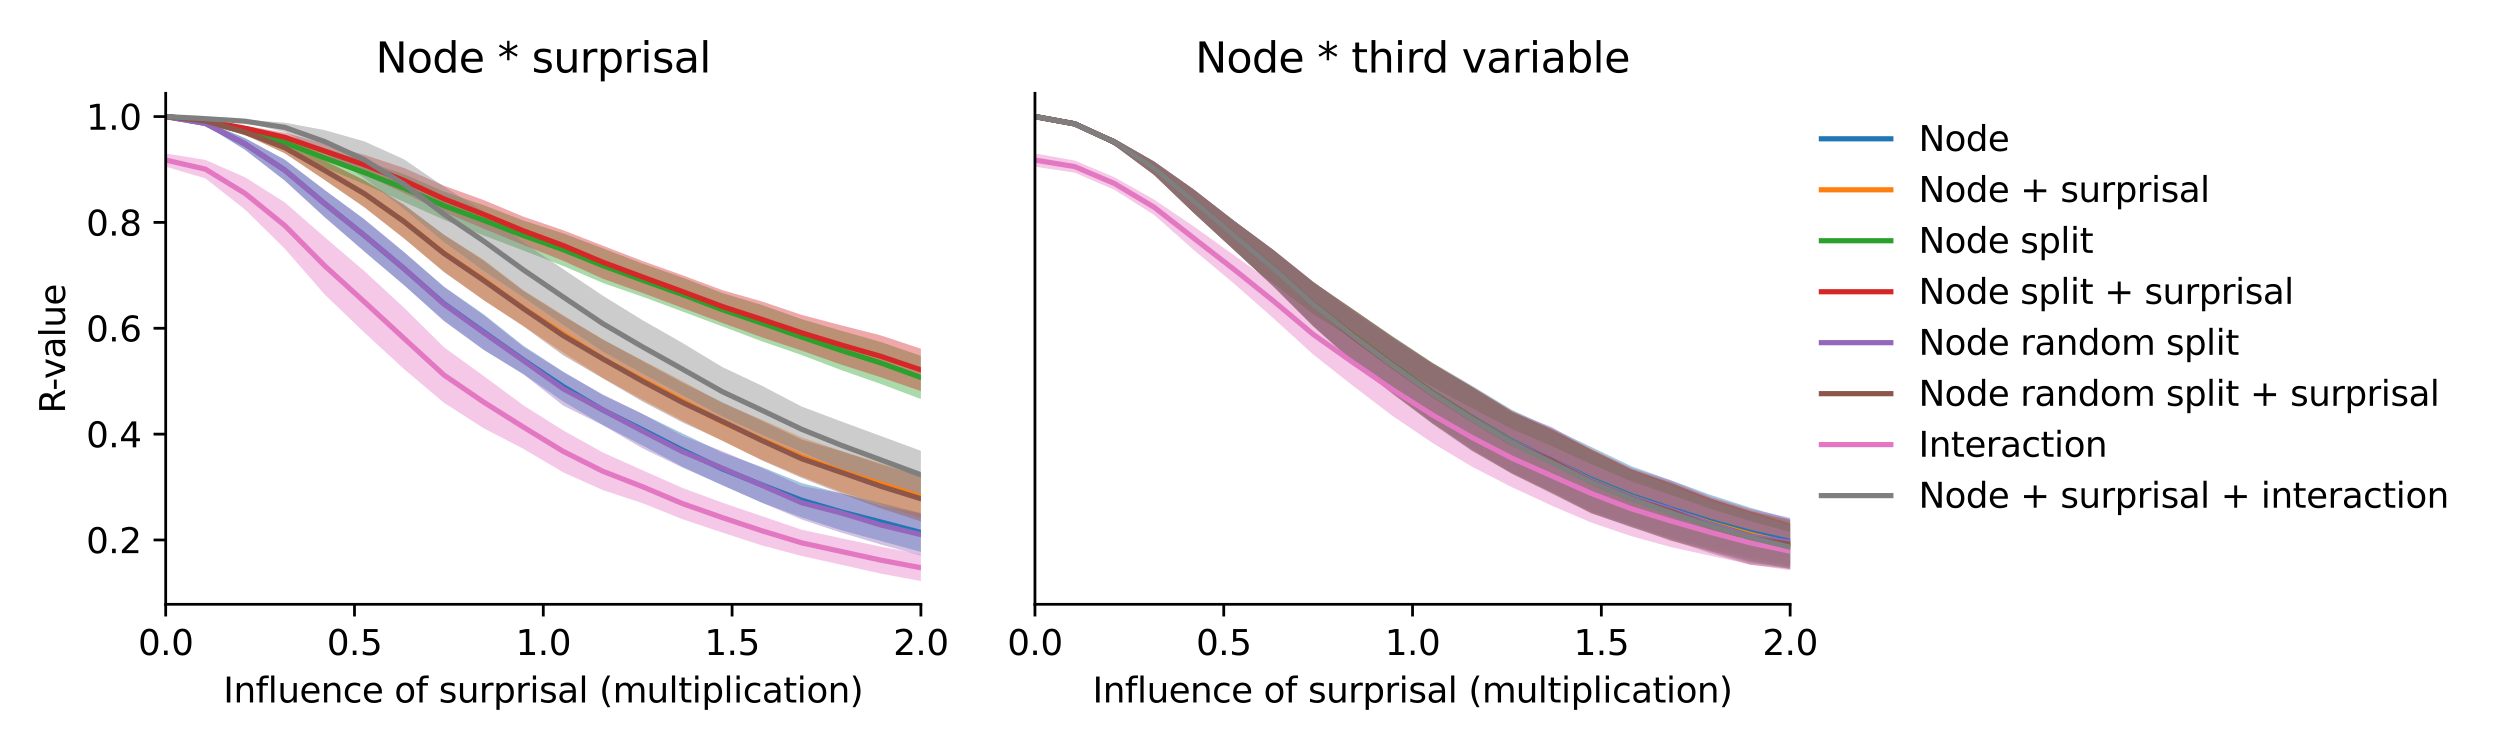 <?xml version="1.0" encoding="utf-8" standalone="no"?>
<!DOCTYPE svg PUBLIC "-//W3C//DTD SVG 1.1//EN"
  "http://www.w3.org/Graphics/SVG/1.1/DTD/svg11.dtd">
<svg xmlns:xlink="http://www.w3.org/1999/xlink" width="720pt" height="216pt" viewBox="0 0 720 216" xmlns="http://www.w3.org/2000/svg" version="1.1">
 <defs>
  <style type="text/css">*{stroke-linejoin: round; stroke-linecap: butt}</style>
 </defs>
 <g id="figure_1">
  <g id="patch_1">
   <path d="M 0 216 
L 720 216 
L 720 0 
L 0 0 
z
" style="fill: #ffffff"/>
  </g>
  <g id="axes_1">
   <g id="patch_2">
    <path d="M 47.72 174.04 
L 265.215 174.04 
L 265.215 26.88 
L 47.72 26.88 
z
" style="fill: #ffffff"/>
   </g>
   <g id="PolyCollection_1">
    <path d="M 47.72 33.569 
L 47.72 33.569 
L 59.167 36.072 
L 70.614 43.168 
L 82.061 52.026 
L 93.508 62.537 
L 104.956 72.447 
L 116.403 82.187 
L 127.85 92.33 
L 139.297 100.702 
L 150.744 107.752 
L 162.191 115.621 
L 173.638 122.42 
L 185.085 128.318 
L 196.532 134.435 
L 207.979 139.717 
L 219.427 144.799 
L 230.874 149.029 
L 242.321 152.728 
L 253.768 155.82 
L 265.215 158.952 
L 265.215 147.767 
L 265.215 147.767 
L 253.768 144.879 
L 242.321 142.114 
L 230.874 139.112 
L 219.427 134.52 
L 207.979 130.326 
L 196.532 124.806 
L 185.085 119.257 
L 173.638 113.766 
L 162.191 107.032 
L 150.744 99.586 
L 139.297 90.513 
L 127.85 82.555 
L 116.403 72.622 
L 104.956 63.201 
L 93.508 54.737 
L 82.061 46.011 
L 70.614 39.821 
L 59.167 35.009 
L 47.72 33.569 
z
" clip-path="url(#p50b6f0949b)" style="fill: #1f77b4; fill-opacity: 0.4"/>
   </g>
   <g id="PolyCollection_2">
    <path d="M 47.72 33.569 
L 47.72 33.569 
L 59.167 35.09 
L 70.614 38.857 
L 82.061 44.157 
L 93.508 51.834 
L 104.956 59.727 
L 116.403 68.71 
L 127.85 78.228 
L 139.297 86.399 
L 150.744 93.923 
L 162.191 101.535 
L 173.638 108.871 
L 185.085 115.128 
L 196.532 121.164 
L 207.979 126.989 
L 219.427 132.493 
L 230.874 137.224 
L 242.321 141.703 
L 253.768 145.396 
L 265.215 149.209 
L 265.215 136.954 
L 265.215 136.954 
L 253.768 133.374 
L 242.321 129.849 
L 230.874 125.956 
L 219.427 120.858 
L 207.979 116.082 
L 196.532 109.743 
L 185.085 103.796 
L 173.638 97.834 
L 162.191 90.762 
L 150.744 83.561 
L 139.297 74.799 
L 127.85 67.599 
L 116.403 58.978 
L 104.956 51.968 
L 93.508 46.312 
L 82.061 40.893 
L 70.614 37.313 
L 59.167 34.566 
L 47.72 33.569 
z
" clip-path="url(#p50b6f0949b)" style="fill: #ff7f0e; fill-opacity: 0.4"/>
   </g>
   <g id="PolyCollection_3">
    <path d="M 47.72 33.569 
L 47.72 33.569 
L 59.167 35.483 
L 70.614 39.019 
L 82.061 43.042 
L 93.508 48.272 
L 104.956 53.071 
L 116.403 58.186 
L 127.85 63.304 
L 139.297 67.807 
L 150.744 72.168 
L 162.191 76.588 
L 173.638 81.503 
L 185.085 85.472 
L 196.532 89.719 
L 207.979 93.984 
L 219.427 98.306 
L 230.874 102.258 
L 242.321 106.608 
L 253.768 110.619 
L 265.215 114.924 
L 265.215 102.502 
L 265.215 102.502 
L 253.768 98.515 
L 242.321 95.27 
L 230.874 91.921 
L 219.427 87.838 
L 207.979 84.379 
L 196.532 79.934 
L 185.085 75.944 
L 173.638 71.531 
L 162.191 67.208 
L 150.744 63.516 
L 139.297 59.09 
L 127.85 55.164 
L 116.403 50.178 
L 104.956 46.348 
L 93.508 42.731 
L 82.061 39.104 
L 70.614 36.727 
L 59.167 34.702 
L 47.72 33.569 
z
" clip-path="url(#p50b6f0949b)" style="fill: #2ca02c; fill-opacity: 0.4"/>
   </g>
   <g id="PolyCollection_4">
    <path d="M 47.72 33.57 
L 47.72 33.57 
L 59.167 35.026 
L 70.614 37.658 
L 82.061 40.899 
L 93.508 45.619 
L 104.956 50.327 
L 116.403 55.622 
L 127.85 61.074 
L 139.297 65.852 
L 150.744 70.57 
L 162.191 75.118 
L 173.638 80.289 
L 185.085 84.389 
L 196.532 88.677 
L 207.979 92.975 
L 219.427 97.164 
L 230.874 100.991 
L 242.321 105.037 
L 253.768 108.694 
L 265.215 112.64 
L 265.215 100.425 
L 265.215 100.425 
L 253.768 96.619 
L 242.321 93.704 
L 230.874 90.694 
L 219.427 86.82 
L 207.979 83.544 
L 196.532 79.259 
L 185.085 75.177 
L 173.638 70.771 
L 162.191 66.297 
L 150.744 62.397 
L 139.297 57.619 
L 127.85 53.479 
L 116.403 48.384 
L 104.956 44.605 
L 93.508 41.42 
L 82.061 38.21 
L 70.614 36.238 
L 59.167 34.525 
L 47.72 33.57 
z
" clip-path="url(#p50b6f0949b)" style="fill: #d62728; fill-opacity: 0.4"/>
   </g>
   <g id="PolyCollection_5">
    <path d="M 47.72 33.569 
L 47.72 33.569 
L 59.167 36.118 
L 70.614 43.167 
L 82.061 52.073 
L 93.508 62.542 
L 104.956 72.446 
L 116.403 82.115 
L 127.85 92.496 
L 139.297 100.807 
L 150.744 107.793 
L 162.191 116.807 
L 173.638 122.491 
L 185.085 129.14 
L 196.532 134.665 
L 207.979 139.703 
L 219.427 144.765 
L 230.874 149.625 
L 242.321 153.418 
L 253.768 156.85 
L 265.215 160.018 
L 265.215 147.938 
L 265.215 147.938 
L 253.768 145.597 
L 242.321 142.092 
L 230.874 139.97 
L 219.427 134.766 
L 207.979 129.919 
L 196.532 125.484 
L 185.085 119.208 
L 173.638 113.626 
L 162.191 107.151 
L 150.744 99.911 
L 139.297 90.78 
L 127.85 82.622 
L 116.403 72.685 
L 104.956 63.165 
L 93.508 54.737 
L 82.061 46.034 
L 70.614 39.815 
L 59.167 35.002 
L 47.72 33.569 
z
" clip-path="url(#p50b6f0949b)" style="fill: #9467bd; fill-opacity: 0.4"/>
   </g>
   <g id="PolyCollection_6">
    <path d="M 47.72 33.57 
L 47.72 33.57 
L 59.167 35.117 
L 70.614 38.857 
L 82.061 44.185 
L 93.508 51.852 
L 104.956 59.716 
L 116.403 68.694 
L 127.85 78.369 
L 139.297 86.482 
L 150.744 93.978 
L 162.191 102.32 
L 173.638 108.995 
L 185.085 115.66 
L 196.532 121.638 
L 207.979 126.865 
L 219.427 132.581 
L 230.874 137.642 
L 242.321 142.175 
L 253.768 146.447 
L 265.215 150.168 
L 265.215 137.121 
L 265.215 137.121 
L 253.768 133.723 
L 242.321 129.96 
L 230.874 126.588 
L 219.427 121.19 
L 207.979 115.809 
L 196.532 110.185 
L 185.085 103.99 
L 173.638 97.749 
L 162.191 90.981 
L 150.744 83.78 
L 139.297 75.054 
L 127.85 67.604 
L 116.403 59.006 
L 104.956 51.889 
L 93.508 46.299 
L 82.061 40.908 
L 70.614 37.315 
L 59.167 34.565 
L 47.72 33.57 
z
" clip-path="url(#p50b6f0949b)" style="fill: #8c564b; fill-opacity: 0.4"/>
   </g>
   <g id="PolyCollection_7">
    <path d="M 47.72 44.199 
L 47.72 48.004 
L 59.167 51.387 
L 70.614 60.389 
L 82.061 71.672 
L 93.508 84.812 
L 104.956 95.803 
L 116.403 106.334 
L 127.85 115.995 
L 139.297 123.333 
L 150.744 129.269 
L 162.191 136.033 
L 173.638 141.155 
L 185.085 144.931 
L 196.532 149.523 
L 207.979 153.362 
L 219.427 157.082 
L 230.874 160.126 
L 242.321 162.659 
L 253.768 165.228 
L 265.215 167.351 
L 265.215 159.677 
L 265.215 159.677 
L 253.768 157.46 
L 242.321 155.033 
L 230.874 152.559 
L 219.427 148.652 
L 207.979 144.75 
L 196.532 140.535 
L 185.085 135.454 
L 173.638 130.33 
L 162.191 123.963 
L 150.744 116.756 
L 139.297 108.285 
L 127.85 99.995 
L 116.403 88.658 
L 104.956 78.09 
L 93.508 68.307 
L 82.061 58.32 
L 70.614 51.078 
L 59.167 46.058 
L 47.72 44.199 
z
" clip-path="url(#p50b6f0949b)" style="fill: #e377c2; fill-opacity: 0.4"/>
   </g>
   <g id="PolyCollection_8">
    <path d="M 47.72 33.569 
L 47.72 33.569 
L 59.167 34.257 
L 70.614 35.338 
L 82.061 38.068 
L 93.508 44.097 
L 104.956 51.33 
L 116.403 60.229 
L 127.85 69.683 
L 139.297 77.995 
L 150.744 85.64 
L 162.191 93.536 
L 173.638 101.278 
L 185.085 107.597 
L 196.532 113.846 
L 207.979 119.878 
L 219.427 125.23 
L 230.874 130.182 
L 242.321 135.11 
L 253.768 139.361 
L 265.215 143.648 
L 265.215 129.844 
L 265.215 129.844 
L 253.768 125.609 
L 242.321 121.394 
L 230.874 117.084 
L 219.427 111.097 
L 207.979 105.681 
L 196.532 98.757 
L 185.085 92.23 
L 173.638 85.178 
L 162.191 77.504 
L 150.744 69.812 
L 139.297 60.894 
L 127.85 53.75 
L 116.403 45.909 
L 104.956 40.731 
L 93.508 37.474 
L 82.061 35.341 
L 70.614 34.482 
L 59.167 34.101 
L 47.72 33.569 
z
" clip-path="url(#p50b6f0949b)" style="fill: #7f7f7f; fill-opacity: 0.4"/>
   </g>
   <g id="matplotlib.axis_1">
    <g id="xtick_1">
     <g id="line2d_1">
      <defs>
       <path id="md9f35696c5" d="M 0 0 
L 0 3.5 
" style="stroke: #000000; stroke-width: 0.8"/>
      </defs>
      <g>
       <use xlink:href="#md9f35696c5" x="47.72" y="174.04" style="stroke: #000000; stroke-width: 0.8"/>
      </g>
     </g>
     <g id="text_1">
      <!-- 0.0 -->
      <g transform="translate(39.768 188.638)scale(0.1 -0.1)">
       <defs>
        <path id="DejaVuSans-30" d="M 2034 4250 
Q 1547 4250 1301 3770 
Q 1056 3291 1056 2328 
Q 1056 1369 1301 889 
Q 1547 409 2034 409 
Q 2525 409 2770 889 
Q 3016 1369 3016 2328 
Q 3016 3291 2770 3770 
Q 2525 4250 2034 4250 
z
M 2034 4750 
Q 2819 4750 3233 4129 
Q 3647 3509 3647 2328 
Q 3647 1150 3233 529 
Q 2819 -91 2034 -91 
Q 1250 -91 836 529 
Q 422 1150 422 2328 
Q 422 3509 836 4129 
Q 1250 4750 2034 4750 
z
" transform="scale(0.016)"/>
        <path id="DejaVuSans-2e" d="M 684 794 
L 1344 794 
L 1344 0 
L 684 0 
L 684 794 
z
" transform="scale(0.016)"/>
       </defs>
       <use xlink:href="#DejaVuSans-30"/>
       <use xlink:href="#DejaVuSans-2e" x="63.623"/>
       <use xlink:href="#DejaVuSans-30" x="95.41"/>
      </g>
     </g>
    </g>
    <g id="xtick_2">
     <g id="line2d_2">
      <g>
       <use xlink:href="#md9f35696c5" x="102.094" y="174.04" style="stroke: #000000; stroke-width: 0.8"/>
      </g>
     </g>
     <g id="text_2">
      <!-- 0.5 -->
      <g transform="translate(94.142 188.638)scale(0.1 -0.1)">
       <defs>
        <path id="DejaVuSans-35" d="M 691 4666 
L 3169 4666 
L 3169 4134 
L 1269 4134 
L 1269 2991 
Q 1406 3038 1543 3061 
Q 1681 3084 1819 3084 
Q 2600 3084 3056 2656 
Q 3513 2228 3513 1497 
Q 3513 744 3044 326 
Q 2575 -91 1722 -91 
Q 1428 -91 1123 -41 
Q 819 9 494 109 
L 494 744 
Q 775 591 1075 516 
Q 1375 441 1709 441 
Q 2250 441 2565 725 
Q 2881 1009 2881 1497 
Q 2881 1984 2565 2268 
Q 2250 2553 1709 2553 
Q 1456 2553 1204 2497 
Q 953 2441 691 2322 
L 691 4666 
z
" transform="scale(0.016)"/>
       </defs>
       <use xlink:href="#DejaVuSans-30"/>
       <use xlink:href="#DejaVuSans-2e" x="63.623"/>
       <use xlink:href="#DejaVuSans-35" x="95.41"/>
      </g>
     </g>
    </g>
    <g id="xtick_3">
     <g id="line2d_3">
      <g>
       <use xlink:href="#md9f35696c5" x="156.468" y="174.04" style="stroke: #000000; stroke-width: 0.8"/>
      </g>
     </g>
     <g id="text_3">
      <!-- 1.0 -->
      <g transform="translate(148.516 188.638)scale(0.1 -0.1)">
       <defs>
        <path id="DejaVuSans-31" d="M 794 531 
L 1825 531 
L 1825 4091 
L 703 3866 
L 703 4441 
L 1819 4666 
L 2450 4666 
L 2450 531 
L 3481 531 
L 3481 0 
L 794 0 
L 794 531 
z
" transform="scale(0.016)"/>
       </defs>
       <use xlink:href="#DejaVuSans-31"/>
       <use xlink:href="#DejaVuSans-2e" x="63.623"/>
       <use xlink:href="#DejaVuSans-30" x="95.41"/>
      </g>
     </g>
    </g>
    <g id="xtick_4">
     <g id="line2d_4">
      <g>
       <use xlink:href="#md9f35696c5" x="210.841" y="174.04" style="stroke: #000000; stroke-width: 0.8"/>
      </g>
     </g>
     <g id="text_4">
      <!-- 1.5 -->
      <g transform="translate(202.89 188.638)scale(0.1 -0.1)">
       <use xlink:href="#DejaVuSans-31"/>
       <use xlink:href="#DejaVuSans-2e" x="63.623"/>
       <use xlink:href="#DejaVuSans-35" x="95.41"/>
      </g>
     </g>
    </g>
    <g id="xtick_5">
     <g id="line2d_5">
      <g>
       <use xlink:href="#md9f35696c5" x="265.215" y="174.04" style="stroke: #000000; stroke-width: 0.8"/>
      </g>
     </g>
     <g id="text_5">
      <!-- 2.0 -->
      <g transform="translate(257.263 188.638)scale(0.1 -0.1)">
       <defs>
        <path id="DejaVuSans-32" d="M 1228 531 
L 3431 531 
L 3431 0 
L 469 0 
L 469 531 
Q 828 903 1448 1529 
Q 2069 2156 2228 2338 
Q 2531 2678 2651 2914 
Q 2772 3150 2772 3378 
Q 2772 3750 2511 3984 
Q 2250 4219 1831 4219 
Q 1534 4219 1204 4116 
Q 875 4013 500 3803 
L 500 4441 
Q 881 4594 1212 4672 
Q 1544 4750 1819 4750 
Q 2544 4750 2975 4387 
Q 3406 4025 3406 3419 
Q 3406 3131 3298 2873 
Q 3191 2616 2906 2266 
Q 2828 2175 2409 1742 
Q 1991 1309 1228 531 
z
" transform="scale(0.016)"/>
       </defs>
       <use xlink:href="#DejaVuSans-32"/>
       <use xlink:href="#DejaVuSans-2e" x="63.623"/>
       <use xlink:href="#DejaVuSans-30" x="95.41"/>
      </g>
     </g>
    </g>
    <g id="text_6">
     <!-- Influence of surprisal (multiplication) -->
     <g transform="translate(64.321 202.317)scale(0.1 -0.1)">
      <defs>
       <path id="DejaVuSans-49" d="M 628 4666 
L 1259 4666 
L 1259 0 
L 628 0 
L 628 4666 
z
" transform="scale(0.016)"/>
       <path id="DejaVuSans-6e" d="M 3513 2113 
L 3513 0 
L 2938 0 
L 2938 2094 
Q 2938 2591 2744 2837 
Q 2550 3084 2163 3084 
Q 1697 3084 1428 2787 
Q 1159 2491 1159 1978 
L 1159 0 
L 581 0 
L 581 3500 
L 1159 3500 
L 1159 2956 
Q 1366 3272 1645 3428 
Q 1925 3584 2291 3584 
Q 2894 3584 3203 3211 
Q 3513 2838 3513 2113 
z
" transform="scale(0.016)"/>
       <path id="DejaVuSans-66" d="M 2375 4863 
L 2375 4384 
L 1825 4384 
Q 1516 4384 1395 4259 
Q 1275 4134 1275 3809 
L 1275 3500 
L 2222 3500 
L 2222 3053 
L 1275 3053 
L 1275 0 
L 697 0 
L 697 3053 
L 147 3053 
L 147 3500 
L 697 3500 
L 697 3744 
Q 697 4328 969 4595 
Q 1241 4863 1831 4863 
L 2375 4863 
z
" transform="scale(0.016)"/>
       <path id="DejaVuSans-6c" d="M 603 4863 
L 1178 4863 
L 1178 0 
L 603 0 
L 603 4863 
z
" transform="scale(0.016)"/>
       <path id="DejaVuSans-75" d="M 544 1381 
L 544 3500 
L 1119 3500 
L 1119 1403 
Q 1119 906 1312 657 
Q 1506 409 1894 409 
Q 2359 409 2629 706 
Q 2900 1003 2900 1516 
L 2900 3500 
L 3475 3500 
L 3475 0 
L 2900 0 
L 2900 538 
Q 2691 219 2414 64 
Q 2138 -91 1772 -91 
Q 1169 -91 856 284 
Q 544 659 544 1381 
z
M 1991 3584 
L 1991 3584 
z
" transform="scale(0.016)"/>
       <path id="DejaVuSans-65" d="M 3597 1894 
L 3597 1613 
L 953 1613 
Q 991 1019 1311 708 
Q 1631 397 2203 397 
Q 2534 397 2845 478 
Q 3156 559 3463 722 
L 3463 178 
Q 3153 47 2828 -22 
Q 2503 -91 2169 -91 
Q 1331 -91 842 396 
Q 353 884 353 1716 
Q 353 2575 817 3079 
Q 1281 3584 2069 3584 
Q 2775 3584 3186 3129 
Q 3597 2675 3597 1894 
z
M 3022 2063 
Q 3016 2534 2758 2815 
Q 2500 3097 2075 3097 
Q 1594 3097 1305 2825 
Q 1016 2553 972 2059 
L 3022 2063 
z
" transform="scale(0.016)"/>
       <path id="DejaVuSans-63" d="M 3122 3366 
L 3122 2828 
Q 2878 2963 2633 3030 
Q 2388 3097 2138 3097 
Q 1578 3097 1268 2742 
Q 959 2388 959 1747 
Q 959 1106 1268 751 
Q 1578 397 2138 397 
Q 2388 397 2633 464 
Q 2878 531 3122 666 
L 3122 134 
Q 2881 22 2623 -34 
Q 2366 -91 2075 -91 
Q 1284 -91 818 406 
Q 353 903 353 1747 
Q 353 2603 823 3093 
Q 1294 3584 2113 3584 
Q 2378 3584 2631 3529 
Q 2884 3475 3122 3366 
z
" transform="scale(0.016)"/>
       <path id="DejaVuSans-20" transform="scale(0.016)"/>
       <path id="DejaVuSans-6f" d="M 1959 3097 
Q 1497 3097 1228 2736 
Q 959 2375 959 1747 
Q 959 1119 1226 758 
Q 1494 397 1959 397 
Q 2419 397 2687 759 
Q 2956 1122 2956 1747 
Q 2956 2369 2687 2733 
Q 2419 3097 1959 3097 
z
M 1959 3584 
Q 2709 3584 3137 3096 
Q 3566 2609 3566 1747 
Q 3566 888 3137 398 
Q 2709 -91 1959 -91 
Q 1206 -91 779 398 
Q 353 888 353 1747 
Q 353 2609 779 3096 
Q 1206 3584 1959 3584 
z
" transform="scale(0.016)"/>
       <path id="DejaVuSans-73" d="M 2834 3397 
L 2834 2853 
Q 2591 2978 2328 3040 
Q 2066 3103 1784 3103 
Q 1356 3103 1142 2972 
Q 928 2841 928 2578 
Q 928 2378 1081 2264 
Q 1234 2150 1697 2047 
L 1894 2003 
Q 2506 1872 2764 1633 
Q 3022 1394 3022 966 
Q 3022 478 2636 193 
Q 2250 -91 1575 -91 
Q 1294 -91 989 -36 
Q 684 19 347 128 
L 347 722 
Q 666 556 975 473 
Q 1284 391 1588 391 
Q 1994 391 2212 530 
Q 2431 669 2431 922 
Q 2431 1156 2273 1281 
Q 2116 1406 1581 1522 
L 1381 1569 
Q 847 1681 609 1914 
Q 372 2147 372 2553 
Q 372 3047 722 3315 
Q 1072 3584 1716 3584 
Q 2034 3584 2315 3537 
Q 2597 3491 2834 3397 
z
" transform="scale(0.016)"/>
       <path id="DejaVuSans-72" d="M 2631 2963 
Q 2534 3019 2420 3045 
Q 2306 3072 2169 3072 
Q 1681 3072 1420 2755 
Q 1159 2438 1159 1844 
L 1159 0 
L 581 0 
L 581 3500 
L 1159 3500 
L 1159 2956 
Q 1341 3275 1631 3429 
Q 1922 3584 2338 3584 
Q 2397 3584 2469 3576 
Q 2541 3569 2628 3553 
L 2631 2963 
z
" transform="scale(0.016)"/>
       <path id="DejaVuSans-70" d="M 1159 525 
L 1159 -1331 
L 581 -1331 
L 581 3500 
L 1159 3500 
L 1159 2969 
Q 1341 3281 1617 3432 
Q 1894 3584 2278 3584 
Q 2916 3584 3314 3078 
Q 3713 2572 3713 1747 
Q 3713 922 3314 415 
Q 2916 -91 2278 -91 
Q 1894 -91 1617 61 
Q 1341 213 1159 525 
z
M 3116 1747 
Q 3116 2381 2855 2742 
Q 2594 3103 2138 3103 
Q 1681 3103 1420 2742 
Q 1159 2381 1159 1747 
Q 1159 1113 1420 752 
Q 1681 391 2138 391 
Q 2594 391 2855 752 
Q 3116 1113 3116 1747 
z
" transform="scale(0.016)"/>
       <path id="DejaVuSans-69" d="M 603 3500 
L 1178 3500 
L 1178 0 
L 603 0 
L 603 3500 
z
M 603 4863 
L 1178 4863 
L 1178 4134 
L 603 4134 
L 603 4863 
z
" transform="scale(0.016)"/>
       <path id="DejaVuSans-61" d="M 2194 1759 
Q 1497 1759 1228 1600 
Q 959 1441 959 1056 
Q 959 750 1161 570 
Q 1363 391 1709 391 
Q 2188 391 2477 730 
Q 2766 1069 2766 1631 
L 2766 1759 
L 2194 1759 
z
M 3341 1997 
L 3341 0 
L 2766 0 
L 2766 531 
Q 2569 213 2275 61 
Q 1981 -91 1556 -91 
Q 1019 -91 701 211 
Q 384 513 384 1019 
Q 384 1609 779 1909 
Q 1175 2209 1959 2209 
L 2766 2209 
L 2766 2266 
Q 2766 2663 2505 2880 
Q 2244 3097 1772 3097 
Q 1472 3097 1187 3025 
Q 903 2953 641 2809 
L 641 3341 
Q 956 3463 1253 3523 
Q 1550 3584 1831 3584 
Q 2591 3584 2966 3190 
Q 3341 2797 3341 1997 
z
" transform="scale(0.016)"/>
       <path id="DejaVuSans-28" d="M 1984 4856 
Q 1566 4138 1362 3434 
Q 1159 2731 1159 2009 
Q 1159 1288 1364 580 
Q 1569 -128 1984 -844 
L 1484 -844 
Q 1016 -109 783 600 
Q 550 1309 550 2009 
Q 550 2706 781 3412 
Q 1013 4119 1484 4856 
L 1984 4856 
z
" transform="scale(0.016)"/>
       <path id="DejaVuSans-6d" d="M 3328 2828 
Q 3544 3216 3844 3400 
Q 4144 3584 4550 3584 
Q 5097 3584 5394 3201 
Q 5691 2819 5691 2113 
L 5691 0 
L 5113 0 
L 5113 2094 
Q 5113 2597 4934 2840 
Q 4756 3084 4391 3084 
Q 3944 3084 3684 2787 
Q 3425 2491 3425 1978 
L 3425 0 
L 2847 0 
L 2847 2094 
Q 2847 2600 2669 2842 
Q 2491 3084 2119 3084 
Q 1678 3084 1418 2786 
Q 1159 2488 1159 1978 
L 1159 0 
L 581 0 
L 581 3500 
L 1159 3500 
L 1159 2956 
Q 1356 3278 1631 3431 
Q 1906 3584 2284 3584 
Q 2666 3584 2933 3390 
Q 3200 3197 3328 2828 
z
" transform="scale(0.016)"/>
       <path id="DejaVuSans-74" d="M 1172 4494 
L 1172 3500 
L 2356 3500 
L 2356 3053 
L 1172 3053 
L 1172 1153 
Q 1172 725 1289 603 
Q 1406 481 1766 481 
L 2356 481 
L 2356 0 
L 1766 0 
Q 1100 0 847 248 
Q 594 497 594 1153 
L 594 3053 
L 172 3053 
L 172 3500 
L 594 3500 
L 594 4494 
L 1172 4494 
z
" transform="scale(0.016)"/>
       <path id="DejaVuSans-29" d="M 513 4856 
L 1013 4856 
Q 1481 4119 1714 3412 
Q 1947 2706 1947 2009 
Q 1947 1309 1714 600 
Q 1481 -109 1013 -844 
L 513 -844 
Q 928 -128 1133 580 
Q 1338 1288 1338 2009 
Q 1338 2731 1133 3434 
Q 928 4138 513 4856 
z
" transform="scale(0.016)"/>
      </defs>
      <use xlink:href="#DejaVuSans-49"/>
      <use xlink:href="#DejaVuSans-6e" x="29.492"/>
      <use xlink:href="#DejaVuSans-66" x="92.871"/>
      <use xlink:href="#DejaVuSans-6c" x="128.076"/>
      <use xlink:href="#DejaVuSans-75" x="155.859"/>
      <use xlink:href="#DejaVuSans-65" x="219.238"/>
      <use xlink:href="#DejaVuSans-6e" x="280.762"/>
      <use xlink:href="#DejaVuSans-63" x="344.141"/>
      <use xlink:href="#DejaVuSans-65" x="399.121"/>
      <use xlink:href="#DejaVuSans-20" x="460.645"/>
      <use xlink:href="#DejaVuSans-6f" x="492.432"/>
      <use xlink:href="#DejaVuSans-66" x="553.613"/>
      <use xlink:href="#DejaVuSans-20" x="588.818"/>
      <use xlink:href="#DejaVuSans-73" x="620.605"/>
      <use xlink:href="#DejaVuSans-75" x="672.705"/>
      <use xlink:href="#DejaVuSans-72" x="736.084"/>
      <use xlink:href="#DejaVuSans-70" x="777.197"/>
      <use xlink:href="#DejaVuSans-72" x="840.674"/>
      <use xlink:href="#DejaVuSans-69" x="881.787"/>
      <use xlink:href="#DejaVuSans-73" x="909.57"/>
      <use xlink:href="#DejaVuSans-61" x="961.67"/>
      <use xlink:href="#DejaVuSans-6c" x="1022.949"/>
      <use xlink:href="#DejaVuSans-20" x="1050.732"/>
      <use xlink:href="#DejaVuSans-28" x="1082.52"/>
      <use xlink:href="#DejaVuSans-6d" x="1121.533"/>
      <use xlink:href="#DejaVuSans-75" x="1218.945"/>
      <use xlink:href="#DejaVuSans-6c" x="1282.324"/>
      <use xlink:href="#DejaVuSans-74" x="1310.107"/>
      <use xlink:href="#DejaVuSans-69" x="1349.316"/>
      <use xlink:href="#DejaVuSans-70" x="1377.1"/>
      <use xlink:href="#DejaVuSans-6c" x="1440.576"/>
      <use xlink:href="#DejaVuSans-69" x="1468.359"/>
      <use xlink:href="#DejaVuSans-63" x="1496.143"/>
      <use xlink:href="#DejaVuSans-61" x="1551.123"/>
      <use xlink:href="#DejaVuSans-74" x="1612.402"/>
      <use xlink:href="#DejaVuSans-69" x="1651.611"/>
      <use xlink:href="#DejaVuSans-6f" x="1679.395"/>
      <use xlink:href="#DejaVuSans-6e" x="1740.576"/>
      <use xlink:href="#DejaVuSans-29" x="1803.955"/>
     </g>
    </g>
   </g>
   <g id="matplotlib.axis_2">
    <g id="ytick_1">
     <g id="line2d_6">
      <defs>
       <path id="ma8eab786f8" d="M 0 0 
L -3.5 0 
" style="stroke: #000000; stroke-width: 0.8"/>
      </defs>
      <g>
       <use xlink:href="#ma8eab786f8" x="47.72" y="155.509" style="stroke: #000000; stroke-width: 0.8"/>
      </g>
     </g>
     <g id="text_7">
      <!-- 0.2 -->
      <g transform="translate(24.817 159.308)scale(0.1 -0.1)">
       <use xlink:href="#DejaVuSans-30"/>
       <use xlink:href="#DejaVuSans-2e" x="63.623"/>
       <use xlink:href="#DejaVuSans-32" x="95.41"/>
      </g>
     </g>
    </g>
    <g id="ytick_2">
     <g id="line2d_7">
      <g>
       <use xlink:href="#ma8eab786f8" x="47.72" y="125.024" style="stroke: #000000; stroke-width: 0.8"/>
      </g>
     </g>
     <g id="text_8">
      <!-- 0.4 -->
      <g transform="translate(24.817 128.823)scale(0.1 -0.1)">
       <defs>
        <path id="DejaVuSans-34" d="M 2419 4116 
L 825 1625 
L 2419 1625 
L 2419 4116 
z
M 2253 4666 
L 3047 4666 
L 3047 1625 
L 3713 1625 
L 3713 1100 
L 3047 1100 
L 3047 0 
L 2419 0 
L 2419 1100 
L 313 1100 
L 313 1709 
L 2253 4666 
z
" transform="scale(0.016)"/>
       </defs>
       <use xlink:href="#DejaVuSans-30"/>
       <use xlink:href="#DejaVuSans-2e" x="63.623"/>
       <use xlink:href="#DejaVuSans-34" x="95.41"/>
      </g>
     </g>
    </g>
    <g id="ytick_3">
     <g id="line2d_8">
      <g>
       <use xlink:href="#ma8eab786f8" x="47.72" y="94.539" style="stroke: #000000; stroke-width: 0.8"/>
      </g>
     </g>
     <g id="text_9">
      <!-- 0.6 -->
      <g transform="translate(24.817 98.338)scale(0.1 -0.1)">
       <defs>
        <path id="DejaVuSans-36" d="M 2113 2584 
Q 1688 2584 1439 2293 
Q 1191 2003 1191 1497 
Q 1191 994 1439 701 
Q 1688 409 2113 409 
Q 2538 409 2786 701 
Q 3034 994 3034 1497 
Q 3034 2003 2786 2293 
Q 2538 2584 2113 2584 
z
M 3366 4563 
L 3366 3988 
Q 3128 4100 2886 4159 
Q 2644 4219 2406 4219 
Q 1781 4219 1451 3797 
Q 1122 3375 1075 2522 
Q 1259 2794 1537 2939 
Q 1816 3084 2150 3084 
Q 2853 3084 3261 2657 
Q 3669 2231 3669 1497 
Q 3669 778 3244 343 
Q 2819 -91 2113 -91 
Q 1303 -91 875 529 
Q 447 1150 447 2328 
Q 447 3434 972 4092 
Q 1497 4750 2381 4750 
Q 2619 4750 2861 4703 
Q 3103 4656 3366 4563 
z
" transform="scale(0.016)"/>
       </defs>
       <use xlink:href="#DejaVuSans-30"/>
       <use xlink:href="#DejaVuSans-2e" x="63.623"/>
       <use xlink:href="#DejaVuSans-36" x="95.41"/>
      </g>
     </g>
    </g>
    <g id="ytick_4">
     <g id="line2d_9">
      <g>
       <use xlink:href="#ma8eab786f8" x="47.72" y="64.054" style="stroke: #000000; stroke-width: 0.8"/>
      </g>
     </g>
     <g id="text_10">
      <!-- 0.8 -->
      <g transform="translate(24.817 67.853)scale(0.1 -0.1)">
       <defs>
        <path id="DejaVuSans-38" d="M 2034 2216 
Q 1584 2216 1326 1975 
Q 1069 1734 1069 1313 
Q 1069 891 1326 650 
Q 1584 409 2034 409 
Q 2484 409 2743 651 
Q 3003 894 3003 1313 
Q 3003 1734 2745 1975 
Q 2488 2216 2034 2216 
z
M 1403 2484 
Q 997 2584 770 2862 
Q 544 3141 544 3541 
Q 544 4100 942 4425 
Q 1341 4750 2034 4750 
Q 2731 4750 3128 4425 
Q 3525 4100 3525 3541 
Q 3525 3141 3298 2862 
Q 3072 2584 2669 2484 
Q 3125 2378 3379 2068 
Q 3634 1759 3634 1313 
Q 3634 634 3220 271 
Q 2806 -91 2034 -91 
Q 1263 -91 848 271 
Q 434 634 434 1313 
Q 434 1759 690 2068 
Q 947 2378 1403 2484 
z
M 1172 3481 
Q 1172 3119 1398 2916 
Q 1625 2713 2034 2713 
Q 2441 2713 2670 2916 
Q 2900 3119 2900 3481 
Q 2900 3844 2670 4047 
Q 2441 4250 2034 4250 
Q 1625 4250 1398 4047 
Q 1172 3844 1172 3481 
z
" transform="scale(0.016)"/>
       </defs>
       <use xlink:href="#DejaVuSans-30"/>
       <use xlink:href="#DejaVuSans-2e" x="63.623"/>
       <use xlink:href="#DejaVuSans-38" x="95.41"/>
      </g>
     </g>
    </g>
    <g id="ytick_5">
     <g id="line2d_10">
      <g>
       <use xlink:href="#ma8eab786f8" x="47.72" y="33.569" style="stroke: #000000; stroke-width: 0.8"/>
      </g>
     </g>
     <g id="text_11">
      <!-- 1.0 -->
      <g transform="translate(24.817 37.368)scale(0.1 -0.1)">
       <use xlink:href="#DejaVuSans-31"/>
       <use xlink:href="#DejaVuSans-2e" x="63.623"/>
       <use xlink:href="#DejaVuSans-30" x="95.41"/>
      </g>
     </g>
    </g>
    <g id="text_12">
     <!-- R-value -->
     <g transform="translate(18.737 119.065)rotate(-90)scale(0.1 -0.1)">
      <defs>
       <path id="DejaVuSans-52" d="M 2841 2188 
Q 3044 2119 3236 1894 
Q 3428 1669 3622 1275 
L 4263 0 
L 3584 0 
L 2988 1197 
Q 2756 1666 2539 1819 
Q 2322 1972 1947 1972 
L 1259 1972 
L 1259 0 
L 628 0 
L 628 4666 
L 2053 4666 
Q 2853 4666 3247 4331 
Q 3641 3997 3641 3322 
Q 3641 2881 3436 2590 
Q 3231 2300 2841 2188 
z
M 1259 4147 
L 1259 2491 
L 2053 2491 
Q 2509 2491 2742 2702 
Q 2975 2913 2975 3322 
Q 2975 3731 2742 3939 
Q 2509 4147 2053 4147 
L 1259 4147 
z
" transform="scale(0.016)"/>
       <path id="DejaVuSans-2d" d="M 313 2009 
L 1997 2009 
L 1997 1497 
L 313 1497 
L 313 2009 
z
" transform="scale(0.016)"/>
       <path id="DejaVuSans-76" d="M 191 3500 
L 800 3500 
L 1894 563 
L 2988 3500 
L 3597 3500 
L 2284 0 
L 1503 0 
L 191 3500 
z
" transform="scale(0.016)"/>
      </defs>
      <use xlink:href="#DejaVuSans-52"/>
      <use xlink:href="#DejaVuSans-2d" x="65.482"/>
      <use xlink:href="#DejaVuSans-76" x="98.941"/>
      <use xlink:href="#DejaVuSans-61" x="158.121"/>
      <use xlink:href="#DejaVuSans-6c" x="219.4"/>
      <use xlink:href="#DejaVuSans-75" x="247.184"/>
      <use xlink:href="#DejaVuSans-65" x="310.562"/>
     </g>
    </g>
   </g>
   <g id="line2d_11">
    <path d="M 47.72 33.569 
L 59.167 35.541 
L 70.614 41.494 
L 82.061 49.019 
L 93.508 58.637 
L 104.956 67.824 
L 116.403 77.405 
L 127.85 87.442 
L 139.297 95.608 
L 150.744 103.669 
L 162.191 111.327 
L 173.638 118.093 
L 185.085 123.787 
L 196.532 129.621 
L 207.979 135.022 
L 219.427 139.66 
L 230.874 144.071 
L 242.321 147.421 
L 253.768 150.349 
L 265.215 153.36 
" clip-path="url(#p50b6f0949b)" style="fill: none; stroke: #1f77b4; stroke-width: 1.5; stroke-linecap: square"/>
   </g>
   <g id="line2d_12">
    <path d="M 47.72 33.569 
L 59.167 34.828 
L 70.614 38.085 
L 82.061 42.525 
L 93.508 49.073 
L 104.956 55.848 
L 116.403 63.844 
L 127.85 72.914 
L 139.297 80.599 
L 150.744 88.742 
L 162.191 96.148 
L 173.638 103.353 
L 185.085 109.462 
L 196.532 115.454 
L 207.979 121.536 
L 219.427 126.675 
L 230.874 131.59 
L 242.321 135.776 
L 253.768 139.385 
L 265.215 143.082 
" clip-path="url(#p50b6f0949b)" style="fill: none; stroke: #ff7f0e; stroke-width: 1.5; stroke-linecap: square"/>
   </g>
   <g id="line2d_13">
    <path d="M 47.72 33.569 
L 59.167 35.093 
L 70.614 37.873 
L 82.061 41.073 
L 93.508 45.502 
L 104.956 49.709 
L 116.403 54.182 
L 127.85 59.234 
L 139.297 63.449 
L 150.744 67.842 
L 162.191 71.898 
L 173.638 76.517 
L 185.085 80.708 
L 196.532 84.827 
L 207.979 89.182 
L 219.427 93.072 
L 230.874 97.089 
L 242.321 100.939 
L 253.768 104.567 
L 265.215 108.713 
" clip-path="url(#p50b6f0949b)" style="fill: none; stroke: #2ca02c; stroke-width: 1.5; stroke-linecap: square"/>
   </g>
   <g id="line2d_14">
    <path d="M 47.72 33.57 
L 59.167 34.776 
L 70.614 36.948 
L 82.061 39.555 
L 93.508 43.52 
L 104.956 47.466 
L 116.403 52.003 
L 127.85 57.277 
L 139.297 61.735 
L 150.744 66.484 
L 162.191 70.708 
L 173.638 75.53 
L 185.085 79.783 
L 196.532 83.968 
L 207.979 88.259 
L 219.427 91.992 
L 230.874 95.842 
L 242.321 99.371 
L 253.768 102.657 
L 265.215 106.533 
" clip-path="url(#p50b6f0949b)" style="fill: none; stroke: #d62728; stroke-width: 1.5; stroke-linecap: square"/>
   </g>
   <g id="line2d_15">
    <path d="M 47.72 33.569 
L 59.167 35.56 
L 70.614 41.491 
L 82.061 49.053 
L 93.508 58.639 
L 104.956 67.805 
L 116.403 77.4 
L 127.85 87.559 
L 139.297 95.794 
L 150.744 103.852 
L 162.191 111.979 
L 173.638 118.059 
L 185.085 124.174 
L 196.532 130.074 
L 207.979 134.811 
L 219.427 139.766 
L 230.874 144.798 
L 242.321 147.755 
L 253.768 151.224 
L 265.215 153.978 
" clip-path="url(#p50b6f0949b)" style="fill: none; stroke: #9467bd; stroke-width: 1.5; stroke-linecap: square"/>
   </g>
   <g id="line2d_16">
    <path d="M 47.72 33.57 
L 59.167 34.841 
L 70.614 38.086 
L 82.061 42.546 
L 93.508 49.075 
L 104.956 55.803 
L 116.403 63.85 
L 127.85 72.987 
L 139.297 80.768 
L 150.744 88.879 
L 162.191 96.65 
L 173.638 103.372 
L 185.085 109.825 
L 196.532 115.911 
L 207.979 121.337 
L 219.427 126.885 
L 230.874 132.115 
L 242.321 136.067 
L 253.768 140.085 
L 265.215 143.645 
" clip-path="url(#p50b6f0949b)" style="fill: none; stroke: #8c564b; stroke-width: 1.5; stroke-linecap: square"/>
   </g>
   <g id="line2d_17">
    <path d="M 47.72 46.102 
L 59.167 48.723 
L 70.614 55.734 
L 82.061 64.996 
L 93.508 76.559 
L 104.956 86.947 
L 116.403 97.496 
L 127.85 107.995 
L 139.297 115.809 
L 150.744 123.012 
L 162.191 129.998 
L 173.638 135.742 
L 185.085 140.192 
L 196.532 145.029 
L 207.979 149.056 
L 219.427 152.867 
L 230.874 156.343 
L 242.321 158.846 
L 253.768 161.344 
L 265.215 163.514 
" clip-path="url(#p50b6f0949b)" style="fill: none; stroke: #e377c2; stroke-width: 1.5; stroke-linecap: square"/>
   </g>
   <g id="line2d_18">
    <path d="M 47.72 33.569 
L 59.167 34.179 
L 70.614 34.91 
L 82.061 36.704 
L 93.508 40.786 
L 104.956 46.031 
L 116.403 53.069 
L 127.85 61.716 
L 139.297 69.444 
L 150.744 77.726 
L 162.191 85.52 
L 173.638 93.228 
L 185.085 99.914 
L 196.532 106.302 
L 207.979 112.78 
L 219.427 118.164 
L 230.874 123.633 
L 242.321 128.252 
L 253.768 132.485 
L 265.215 136.746 
" clip-path="url(#p50b6f0949b)" style="fill: none; stroke: #7f7f7f; stroke-width: 1.5; stroke-linecap: square"/>
   </g>
   <g id="patch_3">
    <path d="M 47.72 174.04 
L 47.72 26.88 
" style="fill: none; stroke: #000000; stroke-width: 0.8; stroke-linejoin: miter; stroke-linecap: square"/>
   </g>
   <g id="patch_4">
    <path d="M 47.72 174.04 
L 265.215 174.04 
" style="fill: none; stroke: #000000; stroke-width: 0.8; stroke-linejoin: miter; stroke-linecap: square"/>
   </g>
   <g id="text_13">
    <!-- Node * surprisal -->
    <g transform="translate(108.186 20.88)scale(0.12 -0.12)">
     <defs>
      <path id="DejaVuSans-4e" d="M 628 4666 
L 1478 4666 
L 3547 763 
L 3547 4666 
L 4159 4666 
L 4159 0 
L 3309 0 
L 1241 3903 
L 1241 0 
L 628 0 
L 628 4666 
z
" transform="scale(0.016)"/>
      <path id="DejaVuSans-64" d="M 2906 2969 
L 2906 4863 
L 3481 4863 
L 3481 0 
L 2906 0 
L 2906 525 
Q 2725 213 2448 61 
Q 2172 -91 1784 -91 
Q 1150 -91 751 415 
Q 353 922 353 1747 
Q 353 2572 751 3078 
Q 1150 3584 1784 3584 
Q 2172 3584 2448 3432 
Q 2725 3281 2906 2969 
z
M 947 1747 
Q 947 1113 1208 752 
Q 1469 391 1925 391 
Q 2381 391 2643 752 
Q 2906 1113 2906 1747 
Q 2906 2381 2643 2742 
Q 2381 3103 1925 3103 
Q 1469 3103 1208 2742 
Q 947 2381 947 1747 
z
" transform="scale(0.016)"/>
      <path id="DejaVuSans-2a" d="M 3009 3897 
L 1888 3291 
L 3009 2681 
L 2828 2375 
L 1778 3009 
L 1778 1831 
L 1422 1831 
L 1422 3009 
L 372 2375 
L 191 2681 
L 1313 3291 
L 191 3897 
L 372 4206 
L 1422 3572 
L 1422 4750 
L 1778 4750 
L 1778 3572 
L 2828 4206 
L 3009 3897 
z
" transform="scale(0.016)"/>
     </defs>
     <use xlink:href="#DejaVuSans-4e"/>
     <use xlink:href="#DejaVuSans-6f" x="74.805"/>
     <use xlink:href="#DejaVuSans-64" x="135.986"/>
     <use xlink:href="#DejaVuSans-65" x="199.463"/>
     <use xlink:href="#DejaVuSans-20" x="260.986"/>
     <use xlink:href="#DejaVuSans-2a" x="292.773"/>
     <use xlink:href="#DejaVuSans-20" x="342.773"/>
     <use xlink:href="#DejaVuSans-73" x="374.561"/>
     <use xlink:href="#DejaVuSans-75" x="426.66"/>
     <use xlink:href="#DejaVuSans-72" x="490.039"/>
     <use xlink:href="#DejaVuSans-70" x="531.152"/>
     <use xlink:href="#DejaVuSans-72" x="594.629"/>
     <use xlink:href="#DejaVuSans-69" x="635.742"/>
     <use xlink:href="#DejaVuSans-73" x="663.525"/>
     <use xlink:href="#DejaVuSans-61" x="715.625"/>
     <use xlink:href="#DejaVuSans-6c" x="776.904"/>
    </g>
   </g>
  </g>
  <g id="axes_2">
   <g id="patch_5">
    <path d="M 298.065 174.04 
L 515.56 174.04 
L 515.56 26.88 
L 298.065 26.88 
z
" style="fill: #ffffff"/>
   </g>
   <g id="PolyCollection_9">
    <path d="M 298.065 33.569 
L 298.065 33.569 
L 309.512 36.052 
L 320.959 41.827 
L 332.406 50.366 
L 343.853 61.342 
L 355.301 71.854 
L 366.748 82.422 
L 378.195 93.76 
L 389.642 103.886 
L 401.089 113.003 
L 412.536 121.615 
L 423.983 129.332 
L 435.43 136.009 
L 446.877 141.597 
L 458.324 147.315 
L 469.772 151.182 
L 481.219 154.786 
L 492.666 157.794 
L 504.113 160.481 
L 515.56 162.377 
L 515.56 149.465 
L 515.56 149.465 
L 504.113 146.228 
L 492.666 142.543 
L 481.219 138.314 
L 469.772 134.244 
L 458.324 128.743 
L 446.877 123.335 
L 435.43 118.028 
L 423.983 111.128 
L 412.536 104.419 
L 401.089 96.866 
L 389.642 89.044 
L 378.195 81.177 
L 366.748 71.98 
L 355.301 63.476 
L 343.853 54.597 
L 332.406 46.531 
L 320.959 39.997 
L 309.512 35.282 
L 298.065 33.569 
z
" clip-path="url(#p77e78988ad)" style="fill: #1f77b4; fill-opacity: 0.4"/>
   </g>
   <g id="PolyCollection_10">
    <path d="M 298.065 33.569 
L 298.065 33.569 
L 309.512 36.052 
L 320.959 41.818 
L 332.406 50.375 
L 343.853 61.344 
L 355.301 71.874 
L 366.748 82.438 
L 378.195 93.817 
L 389.642 103.951 
L 401.089 113.072 
L 412.536 121.737 
L 423.983 129.429 
L 435.43 136.162 
L 446.877 141.823 
L 458.324 147.563 
L 469.772 151.32 
L 481.219 155.124 
L 492.666 158.151 
L 504.113 160.975 
L 515.56 162.93 
L 515.56 150.172 
L 515.56 150.172 
L 504.113 146.805 
L 492.666 143.215 
L 481.219 138.897 
L 469.772 134.886 
L 458.324 129.228 
L 446.877 123.754 
L 435.43 118.374 
L 423.983 111.384 
L 412.536 104.567 
L 401.089 97.03 
L 389.642 89.138 
L 378.195 81.261 
L 366.748 72.042 
L 355.301 63.53 
L 343.853 54.637 
L 332.406 46.567 
L 320.959 40.015 
L 309.512 35.29 
L 298.065 33.569 
z
" clip-path="url(#p77e78988ad)" style="fill: #ff7f0e; fill-opacity: 0.4"/>
   </g>
   <g id="PolyCollection_11">
    <path d="M 298.065 33.569 
L 298.065 33.569 
L 309.512 36.049 
L 320.959 41.803 
L 332.406 50.325 
L 343.853 61.289 
L 355.301 71.811 
L 366.748 82.369 
L 378.195 93.705 
L 389.642 103.827 
L 401.089 112.983 
L 412.536 121.505 
L 423.983 129.213 
L 435.43 135.949 
L 446.877 141.579 
L 458.324 147.311 
L 469.772 151.263 
L 481.219 155.195 
L 492.666 158.203 
L 504.113 161.303 
L 515.56 163.249 
L 515.56 150.806 
L 515.56 150.806 
L 504.113 147.339 
L 492.666 143.604 
L 481.219 139.313 
L 469.772 135.075 
L 458.324 129.498 
L 446.877 123.896 
L 435.43 118.434 
L 423.983 111.415 
L 412.536 104.594 
L 401.089 97.017 
L 389.642 89.089 
L 378.195 81.263 
L 366.748 72.004 
L 355.301 63.543 
L 343.853 54.653 
L 332.406 46.594 
L 320.959 40.029 
L 309.512 35.29 
L 298.065 33.569 
z
" clip-path="url(#p77e78988ad)" style="fill: #2ca02c; fill-opacity: 0.4"/>
   </g>
   <g id="PolyCollection_12">
    <path d="M 298.065 33.57 
L 298.065 33.57 
L 309.512 36.048 
L 320.959 41.813 
L 332.406 50.34 
L 343.853 61.323 
L 355.301 71.85 
L 366.748 82.422 
L 378.195 93.831 
L 389.642 104.015 
L 401.089 113.231 
L 412.536 121.867 
L 423.983 129.59 
L 435.43 136.422 
L 446.877 142.034 
L 458.324 147.89 
L 469.772 151.709 
L 481.219 155.776 
L 492.666 158.734 
L 504.113 161.76 
L 515.56 163.759 
L 515.56 150.747 
L 515.56 150.747 
L 504.113 147.226 
L 492.666 143.562 
L 481.219 139.26 
L 469.772 135.137 
L 458.324 129.52 
L 446.877 123.926 
L 435.43 118.478 
L 423.983 111.487 
L 412.536 104.622 
L 401.089 97.065 
L 389.642 89.13 
L 378.195 81.31 
L 366.748 72.058 
L 355.301 63.555 
L 343.853 54.656 
L 332.406 46.597 
L 320.959 40.038 
L 309.512 35.292 
L 298.065 33.57 
z
" clip-path="url(#p77e78988ad)" style="fill: #d62728; fill-opacity: 0.4"/>
   </g>
   <g id="PolyCollection_13">
    <path d="M 298.065 33.569 
L 298.065 33.569 
L 309.512 36.045 
L 320.959 41.929 
L 332.406 50.399 
L 343.853 61.387 
L 355.301 71.853 
L 366.748 82.493 
L 378.195 93.913 
L 389.642 104.264 
L 401.089 113.414 
L 412.536 121.92 
L 423.983 129.815 
L 435.43 136.203 
L 446.877 141.692 
L 458.324 147.55 
L 469.772 151.716 
L 481.219 155.176 
L 492.666 158.973 
L 504.113 162.318 
L 515.56 163.25 
L 515.56 149.117 
L 515.56 149.117 
L 504.113 146.609 
L 492.666 143.055 
L 481.219 138.393 
L 469.772 134.776 
L 458.324 129.401 
L 446.877 122.953 
L 435.43 118.488 
L 423.983 111.37 
L 412.536 104.798 
L 401.089 97.222 
L 389.642 89.583 
L 378.195 81.114 
L 366.748 71.974 
L 355.301 63.501 
L 343.853 54.596 
L 332.406 46.504 
L 320.959 39.987 
L 309.512 35.293 
L 298.065 33.569 
z
" clip-path="url(#p77e78988ad)" style="fill: #9467bd; fill-opacity: 0.4"/>
   </g>
   <g id="PolyCollection_14">
    <path d="M 298.065 33.57 
L 298.065 33.57 
L 309.512 36.046 
L 320.959 41.921 
L 332.406 50.408 
L 343.853 61.388 
L 355.301 71.871 
L 366.748 82.502 
L 378.195 93.968 
L 389.642 104.334 
L 401.089 113.465 
L 412.536 122.049 
L 423.983 129.922 
L 435.43 136.385 
L 446.877 141.868 
L 458.324 147.786 
L 469.772 151.85 
L 481.219 155.531 
L 492.666 159.355 
L 504.113 162.679 
L 515.56 163.852 
L 515.56 149.683 
L 515.56 149.683 
L 504.113 147.244 
L 492.666 143.697 
L 481.219 138.928 
L 469.772 135.386 
L 458.324 129.854 
L 446.877 123.356 
L 435.43 118.835 
L 423.983 111.624 
L 412.536 104.943 
L 401.089 97.395 
L 389.642 89.689 
L 378.195 81.196 
L 366.748 72.046 
L 355.301 63.552 
L 343.853 54.639 
L 332.406 46.54 
L 320.959 40.004 
L 309.512 35.3 
L 298.065 33.57 
z
" clip-path="url(#p77e78988ad)" style="fill: #8c564b; fill-opacity: 0.4"/>
   </g>
   <g id="PolyCollection_15">
    <path d="M 298.065 44.199 
L 298.065 48.004 
L 309.512 49.736 
L 320.959 54.674 
L 332.406 61.912 
L 343.853 72.034 
L 355.301 81.593 
L 366.748 91.667 
L 378.195 102.088 
L 389.642 111.099 
L 401.089 119.818 
L 412.536 127.571 
L 423.983 134.44 
L 435.43 140.322 
L 446.877 145.614 
L 458.324 150.524 
L 469.772 154.4 
L 481.219 157.571 
L 492.666 160.068 
L 504.113 162.58 
L 515.56 164.258 
L 515.56 153.228 
L 515.56 153.228 
L 504.113 150.085 
L 492.666 146.577 
L 481.219 142.545 
L 469.772 138.626 
L 458.324 133.721 
L 446.877 128.46 
L 435.43 123.577 
L 423.983 117.606 
L 412.536 111.429 
L 401.089 104.653 
L 389.642 97.675 
L 378.195 90.5 
L 366.748 81.682 
L 355.301 73.431 
L 343.853 65.242 
L 332.406 57.498 
L 320.959 51.039 
L 309.512 46.24 
L 298.065 44.199 
z
" clip-path="url(#p77e78988ad)" style="fill: #e377c2; fill-opacity: 0.4"/>
   </g>
   <g id="PolyCollection_16">
    <path d="M 298.065 33.569 
L 298.065 33.569 
L 309.512 36.053 
L 320.959 41.831 
L 332.406 50.41 
L 343.853 61.374 
L 355.301 71.946 
L 366.748 82.505 
L 378.195 93.936 
L 389.642 104.132 
L 401.089 113.352 
L 412.536 122.012 
L 423.983 129.798 
L 435.43 136.445 
L 446.877 142.172 
L 458.324 147.823 
L 469.772 151.673 
L 481.219 155.662 
L 492.666 158.692 
L 504.113 161.791 
L 515.56 163.865 
L 515.56 151.351 
L 515.56 151.351 
L 504.113 147.832 
L 492.666 144.374 
L 481.219 139.759 
L 469.772 135.676 
L 458.324 130.016 
L 446.877 124.237 
L 435.43 118.728 
L 423.983 111.666 
L 412.536 104.765 
L 401.089 97.212 
L 389.642 89.231 
L 378.195 81.385 
L 366.748 72.116 
L 355.301 63.576 
L 343.853 54.659 
L 332.406 46.569 
L 320.959 40.018 
L 309.512 35.291 
L 298.065 33.569 
z
" clip-path="url(#p77e78988ad)" style="fill: #7f7f7f; fill-opacity: 0.4"/>
   </g>
   <g id="matplotlib.axis_3">
    <g id="xtick_6">
     <g id="line2d_19">
      <g>
       <use xlink:href="#md9f35696c5" x="298.065" y="174.04" style="stroke: #000000; stroke-width: 0.8"/>
      </g>
     </g>
     <g id="text_14">
      <!-- 0.0 -->
      <g transform="translate(290.113 188.638)scale(0.1 -0.1)">
       <use xlink:href="#DejaVuSans-30"/>
       <use xlink:href="#DejaVuSans-2e" x="63.623"/>
       <use xlink:href="#DejaVuSans-30" x="95.41"/>
      </g>
     </g>
    </g>
    <g id="xtick_7">
     <g id="line2d_20">
      <g>
       <use xlink:href="#md9f35696c5" x="352.439" y="174.04" style="stroke: #000000; stroke-width: 0.8"/>
      </g>
     </g>
     <g id="text_15">
      <!-- 0.5 -->
      <g transform="translate(344.487 188.638)scale(0.1 -0.1)">
       <use xlink:href="#DejaVuSans-30"/>
       <use xlink:href="#DejaVuSans-2e" x="63.623"/>
       <use xlink:href="#DejaVuSans-35" x="95.41"/>
      </g>
     </g>
    </g>
    <g id="xtick_8">
     <g id="line2d_21">
      <g>
       <use xlink:href="#md9f35696c5" x="406.812" y="174.04" style="stroke: #000000; stroke-width: 0.8"/>
      </g>
     </g>
     <g id="text_16">
      <!-- 1.0 -->
      <g transform="translate(398.861 188.638)scale(0.1 -0.1)">
       <use xlink:href="#DejaVuSans-31"/>
       <use xlink:href="#DejaVuSans-2e" x="63.623"/>
       <use xlink:href="#DejaVuSans-30" x="95.41"/>
      </g>
     </g>
    </g>
    <g id="xtick_9">
     <g id="line2d_22">
      <g>
       <use xlink:href="#md9f35696c5" x="461.186" y="174.04" style="stroke: #000000; stroke-width: 0.8"/>
      </g>
     </g>
     <g id="text_17">
      <!-- 1.5 -->
      <g transform="translate(453.235 188.638)scale(0.1 -0.1)">
       <use xlink:href="#DejaVuSans-31"/>
       <use xlink:href="#DejaVuSans-2e" x="63.623"/>
       <use xlink:href="#DejaVuSans-35" x="95.41"/>
      </g>
     </g>
    </g>
    <g id="xtick_10">
     <g id="line2d_23">
      <g>
       <use xlink:href="#md9f35696c5" x="515.56" y="174.04" style="stroke: #000000; stroke-width: 0.8"/>
      </g>
     </g>
     <g id="text_18">
      <!-- 2.0 -->
      <g transform="translate(507.608 188.638)scale(0.1 -0.1)">
       <use xlink:href="#DejaVuSans-32"/>
       <use xlink:href="#DejaVuSans-2e" x="63.623"/>
       <use xlink:href="#DejaVuSans-30" x="95.41"/>
      </g>
     </g>
    </g>
    <g id="text_19">
     <!-- Influence of surprisal (multiplication) -->
     <g transform="translate(314.666 202.317)scale(0.1 -0.1)">
      <use xlink:href="#DejaVuSans-49"/>
      <use xlink:href="#DejaVuSans-6e" x="29.492"/>
      <use xlink:href="#DejaVuSans-66" x="92.871"/>
      <use xlink:href="#DejaVuSans-6c" x="128.076"/>
      <use xlink:href="#DejaVuSans-75" x="155.859"/>
      <use xlink:href="#DejaVuSans-65" x="219.238"/>
      <use xlink:href="#DejaVuSans-6e" x="280.762"/>
      <use xlink:href="#DejaVuSans-63" x="344.141"/>
      <use xlink:href="#DejaVuSans-65" x="399.121"/>
      <use xlink:href="#DejaVuSans-20" x="460.645"/>
      <use xlink:href="#DejaVuSans-6f" x="492.432"/>
      <use xlink:href="#DejaVuSans-66" x="553.613"/>
      <use xlink:href="#DejaVuSans-20" x="588.818"/>
      <use xlink:href="#DejaVuSans-73" x="620.605"/>
      <use xlink:href="#DejaVuSans-75" x="672.705"/>
      <use xlink:href="#DejaVuSans-72" x="736.084"/>
      <use xlink:href="#DejaVuSans-70" x="777.197"/>
      <use xlink:href="#DejaVuSans-72" x="840.674"/>
      <use xlink:href="#DejaVuSans-69" x="881.787"/>
      <use xlink:href="#DejaVuSans-73" x="909.57"/>
      <use xlink:href="#DejaVuSans-61" x="961.67"/>
      <use xlink:href="#DejaVuSans-6c" x="1022.949"/>
      <use xlink:href="#DejaVuSans-20" x="1050.732"/>
      <use xlink:href="#DejaVuSans-28" x="1082.52"/>
      <use xlink:href="#DejaVuSans-6d" x="1121.533"/>
      <use xlink:href="#DejaVuSans-75" x="1218.945"/>
      <use xlink:href="#DejaVuSans-6c" x="1282.324"/>
      <use xlink:href="#DejaVuSans-74" x="1310.107"/>
      <use xlink:href="#DejaVuSans-69" x="1349.316"/>
      <use xlink:href="#DejaVuSans-70" x="1377.1"/>
      <use xlink:href="#DejaVuSans-6c" x="1440.576"/>
      <use xlink:href="#DejaVuSans-69" x="1468.359"/>
      <use xlink:href="#DejaVuSans-63" x="1496.143"/>
      <use xlink:href="#DejaVuSans-61" x="1551.123"/>
      <use xlink:href="#DejaVuSans-74" x="1612.402"/>
      <use xlink:href="#DejaVuSans-69" x="1651.611"/>
      <use xlink:href="#DejaVuSans-6f" x="1679.395"/>
      <use xlink:href="#DejaVuSans-6e" x="1740.576"/>
      <use xlink:href="#DejaVuSans-29" x="1803.955"/>
     </g>
    </g>
   </g>
   <g id="line2d_24">
    <path d="M 298.065 33.569 
L 309.512 35.667 
L 320.959 40.912 
L 332.406 48.449 
L 343.853 57.97 
L 355.301 67.665 
L 366.748 77.201 
L 378.195 87.469 
L 389.642 96.465 
L 401.089 104.934 
L 412.536 113.017 
L 423.983 120.23 
L 435.43 127.018 
L 446.877 132.466 
L 458.324 138.029 
L 469.772 142.713 
L 481.219 146.55 
L 492.666 150.168 
L 504.113 153.354 
L 515.56 155.921 
" clip-path="url(#p77e78988ad)" style="fill: none; stroke: #1f77b4; stroke-width: 1.5; stroke-linecap: square"/>
   </g>
   <g id="line2d_25">
    <path d="M 298.065 33.569 
L 309.512 35.671 
L 320.959 40.916 
L 332.406 48.471 
L 343.853 57.991 
L 355.301 67.702 
L 366.748 77.24 
L 378.195 87.539 
L 389.642 96.544 
L 401.089 105.051 
L 412.536 113.152 
L 423.983 120.407 
L 435.43 127.268 
L 446.877 132.789 
L 458.324 138.396 
L 469.772 143.103 
L 481.219 147.01 
L 492.666 150.683 
L 504.113 153.89 
L 515.56 156.551 
" clip-path="url(#p77e78988ad)" style="fill: none; stroke: #ff7f0e; stroke-width: 1.5; stroke-linecap: square"/>
   </g>
   <g id="line2d_26">
    <path d="M 298.065 33.569 
L 309.512 35.67 
L 320.959 40.916 
L 332.406 48.459 
L 343.853 57.971 
L 355.301 67.677 
L 366.748 77.187 
L 378.195 87.484 
L 389.642 96.458 
L 401.089 105 
L 412.536 113.049 
L 423.983 120.314 
L 435.43 127.192 
L 446.877 132.737 
L 458.324 138.404 
L 469.772 143.169 
L 481.219 147.254 
L 492.666 150.904 
L 504.113 154.321 
L 515.56 157.027 
" clip-path="url(#p77e78988ad)" style="fill: none; stroke: #2ca02c; stroke-width: 1.5; stroke-linecap: square"/>
   </g>
   <g id="line2d_27">
    <path d="M 298.065 33.57 
L 309.512 35.67 
L 320.959 40.925 
L 332.406 48.469 
L 343.853 57.99 
L 355.301 67.702 
L 366.748 77.24 
L 378.195 87.57 
L 389.642 96.572 
L 401.089 105.148 
L 412.536 113.244 
L 423.983 120.539 
L 435.43 127.45 
L 446.877 132.98 
L 458.324 138.705 
L 469.772 143.423 
L 481.219 147.518 
L 492.666 151.148 
L 504.113 154.493 
L 515.56 157.253 
" clip-path="url(#p77e78988ad)" style="fill: none; stroke: #d62728; stroke-width: 1.5; stroke-linecap: square"/>
   </g>
   <g id="line2d_28">
    <path d="M 298.065 33.569 
L 309.512 35.669 
L 320.959 40.958 
L 332.406 48.452 
L 343.853 57.992 
L 355.301 67.677 
L 366.748 77.234 
L 378.195 87.514 
L 389.642 96.924 
L 401.089 105.318 
L 412.536 113.359 
L 423.983 120.592 
L 435.43 127.345 
L 446.877 132.323 
L 458.324 138.475 
L 469.772 143.246 
L 481.219 146.785 
L 492.666 151.014 
L 504.113 154.463 
L 515.56 156.183 
" clip-path="url(#p77e78988ad)" style="fill: none; stroke: #9467bd; stroke-width: 1.5; stroke-linecap: square"/>
   </g>
   <g id="line2d_29">
    <path d="M 298.065 33.57 
L 309.512 35.673 
L 320.959 40.962 
L 332.406 48.474 
L 343.853 58.013 
L 355.301 67.711 
L 366.748 77.274 
L 378.195 87.582 
L 389.642 97.012 
L 401.089 105.43 
L 412.536 113.496 
L 423.983 120.773 
L 435.43 127.61 
L 446.877 132.612 
L 458.324 138.82 
L 469.772 143.618 
L 481.219 147.23 
L 492.666 151.526 
L 504.113 154.961 
L 515.56 156.767 
" clip-path="url(#p77e78988ad)" style="fill: none; stroke: #8c564b; stroke-width: 1.5; stroke-linecap: square"/>
   </g>
   <g id="line2d_30">
    <path d="M 298.065 46.102 
L 309.512 47.988 
L 320.959 52.856 
L 332.406 59.705 
L 343.853 68.638 
L 355.301 77.512 
L 366.748 86.674 
L 378.195 96.294 
L 389.642 104.387 
L 401.089 112.236 
L 412.536 119.5 
L 423.983 126.023 
L 435.43 131.949 
L 446.877 137.037 
L 458.324 142.123 
L 469.772 146.513 
L 481.219 150.058 
L 492.666 153.322 
L 504.113 156.332 
L 515.56 158.743 
" clip-path="url(#p77e78988ad)" style="fill: none; stroke: #e377c2; stroke-width: 1.5; stroke-linecap: square"/>
   </g>
   <g id="line2d_31">
    <path d="M 298.065 33.569 
L 309.512 35.672 
L 320.959 40.925 
L 332.406 48.49 
L 343.853 58.016 
L 355.301 67.761 
L 366.748 77.31 
L 378.195 87.66 
L 389.642 96.682 
L 401.089 105.282 
L 412.536 113.388 
L 423.983 120.732 
L 435.43 127.587 
L 446.877 133.204 
L 458.324 138.919 
L 469.772 143.675 
L 481.219 147.711 
L 492.666 151.533 
L 504.113 154.811 
L 515.56 157.608 
" clip-path="url(#p77e78988ad)" style="fill: none; stroke: #7f7f7f; stroke-width: 1.5; stroke-linecap: square"/>
   </g>
   <g id="patch_6">
    <path d="M 298.065 174.04 
L 298.065 26.88 
" style="fill: none; stroke: #000000; stroke-width: 0.8; stroke-linejoin: miter; stroke-linecap: square"/>
   </g>
   <g id="patch_7">
    <path d="M 298.065 174.04 
L 515.56 174.04 
" style="fill: none; stroke: #000000; stroke-width: 0.8; stroke-linejoin: miter; stroke-linecap: square"/>
   </g>
   <g id="text_20">
    <!-- Node * third variable -->
    <g transform="translate(344.233 20.88)scale(0.12 -0.12)">
     <defs>
      <path id="DejaVuSans-68" d="M 3513 2113 
L 3513 0 
L 2938 0 
L 2938 2094 
Q 2938 2591 2744 2837 
Q 2550 3084 2163 3084 
Q 1697 3084 1428 2787 
Q 1159 2491 1159 1978 
L 1159 0 
L 581 0 
L 581 4863 
L 1159 4863 
L 1159 2956 
Q 1366 3272 1645 3428 
Q 1925 3584 2291 3584 
Q 2894 3584 3203 3211 
Q 3513 2838 3513 2113 
z
" transform="scale(0.016)"/>
      <path id="DejaVuSans-62" d="M 3116 1747 
Q 3116 2381 2855 2742 
Q 2594 3103 2138 3103 
Q 1681 3103 1420 2742 
Q 1159 2381 1159 1747 
Q 1159 1113 1420 752 
Q 1681 391 2138 391 
Q 2594 391 2855 752 
Q 3116 1113 3116 1747 
z
M 1159 2969 
Q 1341 3281 1617 3432 
Q 1894 3584 2278 3584 
Q 2916 3584 3314 3078 
Q 3713 2572 3713 1747 
Q 3713 922 3314 415 
Q 2916 -91 2278 -91 
Q 1894 -91 1617 61 
Q 1341 213 1159 525 
L 1159 0 
L 581 0 
L 581 4863 
L 1159 4863 
L 1159 2969 
z
" transform="scale(0.016)"/>
     </defs>
     <use xlink:href="#DejaVuSans-4e"/>
     <use xlink:href="#DejaVuSans-6f" x="74.805"/>
     <use xlink:href="#DejaVuSans-64" x="135.986"/>
     <use xlink:href="#DejaVuSans-65" x="199.463"/>
     <use xlink:href="#DejaVuSans-20" x="260.986"/>
     <use xlink:href="#DejaVuSans-2a" x="292.773"/>
     <use xlink:href="#DejaVuSans-20" x="342.773"/>
     <use xlink:href="#DejaVuSans-74" x="374.561"/>
     <use xlink:href="#DejaVuSans-68" x="413.77"/>
     <use xlink:href="#DejaVuSans-69" x="477.148"/>
     <use xlink:href="#DejaVuSans-72" x="504.932"/>
     <use xlink:href="#DejaVuSans-64" x="544.295"/>
     <use xlink:href="#DejaVuSans-20" x="607.771"/>
     <use xlink:href="#DejaVuSans-76" x="639.559"/>
     <use xlink:href="#DejaVuSans-61" x="698.738"/>
     <use xlink:href="#DejaVuSans-72" x="760.018"/>
     <use xlink:href="#DejaVuSans-69" x="801.131"/>
     <use xlink:href="#DejaVuSans-61" x="828.914"/>
     <use xlink:href="#DejaVuSans-62" x="890.193"/>
     <use xlink:href="#DejaVuSans-6c" x="953.67"/>
     <use xlink:href="#DejaVuSans-65" x="981.453"/>
    </g>
   </g>
   <g id="legend_1">
    <g id="line2d_32">
     <path d="M 524.56 39.978 
L 534.56 39.978 
L 544.56 39.978 
" style="fill: none; stroke: #1f77b4; stroke-width: 1.5; stroke-linecap: square"/>
    </g>
    <g id="text_21">
     <!-- Node -->
     <g transform="translate(552.56 43.478)scale(0.1 -0.1)">
      <use xlink:href="#DejaVuSans-4e"/>
      <use xlink:href="#DejaVuSans-6f" x="74.805"/>
      <use xlink:href="#DejaVuSans-64" x="135.986"/>
      <use xlink:href="#DejaVuSans-65" x="199.463"/>
     </g>
    </g>
    <g id="line2d_33">
     <path d="M 524.56 54.657 
L 534.56 54.657 
L 544.56 54.657 
" style="fill: none; stroke: #ff7f0e; stroke-width: 1.5; stroke-linecap: square"/>
    </g>
    <g id="text_22">
     <!-- Node + surprisal -->
     <g transform="translate(552.56 58.157)scale(0.1 -0.1)">
      <defs>
       <path id="DejaVuSans-2b" d="M 2944 4013 
L 2944 2272 
L 4684 2272 
L 4684 1741 
L 2944 1741 
L 2944 0 
L 2419 0 
L 2419 1741 
L 678 1741 
L 678 2272 
L 2419 2272 
L 2419 4013 
L 2944 4013 
z
" transform="scale(0.016)"/>
      </defs>
      <use xlink:href="#DejaVuSans-4e"/>
      <use xlink:href="#DejaVuSans-6f" x="74.805"/>
      <use xlink:href="#DejaVuSans-64" x="135.986"/>
      <use xlink:href="#DejaVuSans-65" x="199.463"/>
      <use xlink:href="#DejaVuSans-20" x="260.986"/>
      <use xlink:href="#DejaVuSans-2b" x="292.773"/>
      <use xlink:href="#DejaVuSans-20" x="376.562"/>
      <use xlink:href="#DejaVuSans-73" x="408.35"/>
      <use xlink:href="#DejaVuSans-75" x="460.449"/>
      <use xlink:href="#DejaVuSans-72" x="523.828"/>
      <use xlink:href="#DejaVuSans-70" x="564.941"/>
      <use xlink:href="#DejaVuSans-72" x="628.418"/>
      <use xlink:href="#DejaVuSans-69" x="669.531"/>
      <use xlink:href="#DejaVuSans-73" x="697.314"/>
      <use xlink:href="#DejaVuSans-61" x="749.414"/>
      <use xlink:href="#DejaVuSans-6c" x="810.693"/>
     </g>
    </g>
    <g id="line2d_34">
     <path d="M 524.56 69.335 
L 534.56 69.335 
L 544.56 69.335 
" style="fill: none; stroke: #2ca02c; stroke-width: 1.5; stroke-linecap: square"/>
    </g>
    <g id="text_23">
     <!-- Node split -->
     <g transform="translate(552.56 72.835)scale(0.1 -0.1)">
      <use xlink:href="#DejaVuSans-4e"/>
      <use xlink:href="#DejaVuSans-6f" x="74.805"/>
      <use xlink:href="#DejaVuSans-64" x="135.986"/>
      <use xlink:href="#DejaVuSans-65" x="199.463"/>
      <use xlink:href="#DejaVuSans-20" x="260.986"/>
      <use xlink:href="#DejaVuSans-73" x="292.773"/>
      <use xlink:href="#DejaVuSans-70" x="344.873"/>
      <use xlink:href="#DejaVuSans-6c" x="408.35"/>
      <use xlink:href="#DejaVuSans-69" x="436.133"/>
      <use xlink:href="#DejaVuSans-74" x="463.916"/>
     </g>
    </g>
    <g id="line2d_35">
     <path d="M 524.56 84.013 
L 534.56 84.013 
L 544.56 84.013 
" style="fill: none; stroke: #d62728; stroke-width: 1.5; stroke-linecap: square"/>
    </g>
    <g id="text_24">
     <!-- Node split + surprisal -->
     <g transform="translate(552.56 87.513)scale(0.1 -0.1)">
      <use xlink:href="#DejaVuSans-4e"/>
      <use xlink:href="#DejaVuSans-6f" x="74.805"/>
      <use xlink:href="#DejaVuSans-64" x="135.986"/>
      <use xlink:href="#DejaVuSans-65" x="199.463"/>
      <use xlink:href="#DejaVuSans-20" x="260.986"/>
      <use xlink:href="#DejaVuSans-73" x="292.773"/>
      <use xlink:href="#DejaVuSans-70" x="344.873"/>
      <use xlink:href="#DejaVuSans-6c" x="408.35"/>
      <use xlink:href="#DejaVuSans-69" x="436.133"/>
      <use xlink:href="#DejaVuSans-74" x="463.916"/>
      <use xlink:href="#DejaVuSans-20" x="503.125"/>
      <use xlink:href="#DejaVuSans-2b" x="534.912"/>
      <use xlink:href="#DejaVuSans-20" x="618.701"/>
      <use xlink:href="#DejaVuSans-73" x="650.488"/>
      <use xlink:href="#DejaVuSans-75" x="702.588"/>
      <use xlink:href="#DejaVuSans-72" x="765.967"/>
      <use xlink:href="#DejaVuSans-70" x="807.08"/>
      <use xlink:href="#DejaVuSans-72" x="870.557"/>
      <use xlink:href="#DejaVuSans-69" x="911.67"/>
      <use xlink:href="#DejaVuSans-73" x="939.453"/>
      <use xlink:href="#DejaVuSans-61" x="991.553"/>
      <use xlink:href="#DejaVuSans-6c" x="1052.832"/>
     </g>
    </g>
    <g id="line2d_36">
     <path d="M 524.56 98.691 
L 534.56 98.691 
L 544.56 98.691 
" style="fill: none; stroke: #9467bd; stroke-width: 1.5; stroke-linecap: square"/>
    </g>
    <g id="text_25">
     <!-- Node random split -->
     <g transform="translate(552.56 102.191)scale(0.1 -0.1)">
      <use xlink:href="#DejaVuSans-4e"/>
      <use xlink:href="#DejaVuSans-6f" x="74.805"/>
      <use xlink:href="#DejaVuSans-64" x="135.986"/>
      <use xlink:href="#DejaVuSans-65" x="199.463"/>
      <use xlink:href="#DejaVuSans-20" x="260.986"/>
      <use xlink:href="#DejaVuSans-72" x="292.773"/>
      <use xlink:href="#DejaVuSans-61" x="333.887"/>
      <use xlink:href="#DejaVuSans-6e" x="395.166"/>
      <use xlink:href="#DejaVuSans-64" x="458.545"/>
      <use xlink:href="#DejaVuSans-6f" x="522.021"/>
      <use xlink:href="#DejaVuSans-6d" x="583.203"/>
      <use xlink:href="#DejaVuSans-20" x="680.615"/>
      <use xlink:href="#DejaVuSans-73" x="712.402"/>
      <use xlink:href="#DejaVuSans-70" x="764.502"/>
      <use xlink:href="#DejaVuSans-6c" x="827.979"/>
      <use xlink:href="#DejaVuSans-69" x="855.762"/>
      <use xlink:href="#DejaVuSans-74" x="883.545"/>
     </g>
    </g>
    <g id="line2d_37">
     <path d="M 524.56 113.369 
L 534.56 113.369 
L 544.56 113.369 
" style="fill: none; stroke: #8c564b; stroke-width: 1.5; stroke-linecap: square"/>
    </g>
    <g id="text_26">
     <!-- Node random split + surprisal -->
     <g transform="translate(552.56 116.869)scale(0.1 -0.1)">
      <use xlink:href="#DejaVuSans-4e"/>
      <use xlink:href="#DejaVuSans-6f" x="74.805"/>
      <use xlink:href="#DejaVuSans-64" x="135.986"/>
      <use xlink:href="#DejaVuSans-65" x="199.463"/>
      <use xlink:href="#DejaVuSans-20" x="260.986"/>
      <use xlink:href="#DejaVuSans-72" x="292.773"/>
      <use xlink:href="#DejaVuSans-61" x="333.887"/>
      <use xlink:href="#DejaVuSans-6e" x="395.166"/>
      <use xlink:href="#DejaVuSans-64" x="458.545"/>
      <use xlink:href="#DejaVuSans-6f" x="522.021"/>
      <use xlink:href="#DejaVuSans-6d" x="583.203"/>
      <use xlink:href="#DejaVuSans-20" x="680.615"/>
      <use xlink:href="#DejaVuSans-73" x="712.402"/>
      <use xlink:href="#DejaVuSans-70" x="764.502"/>
      <use xlink:href="#DejaVuSans-6c" x="827.979"/>
      <use xlink:href="#DejaVuSans-69" x="855.762"/>
      <use xlink:href="#DejaVuSans-74" x="883.545"/>
      <use xlink:href="#DejaVuSans-20" x="922.754"/>
      <use xlink:href="#DejaVuSans-2b" x="954.541"/>
      <use xlink:href="#DejaVuSans-20" x="1038.33"/>
      <use xlink:href="#DejaVuSans-73" x="1070.117"/>
      <use xlink:href="#DejaVuSans-75" x="1122.217"/>
      <use xlink:href="#DejaVuSans-72" x="1185.596"/>
      <use xlink:href="#DejaVuSans-70" x="1226.709"/>
      <use xlink:href="#DejaVuSans-72" x="1290.186"/>
      <use xlink:href="#DejaVuSans-69" x="1331.299"/>
      <use xlink:href="#DejaVuSans-73" x="1359.082"/>
      <use xlink:href="#DejaVuSans-61" x="1411.182"/>
      <use xlink:href="#DejaVuSans-6c" x="1472.461"/>
     </g>
    </g>
    <g id="line2d_38">
     <path d="M 524.56 128.047 
L 534.56 128.047 
L 544.56 128.047 
" style="fill: none; stroke: #e377c2; stroke-width: 1.5; stroke-linecap: square"/>
    </g>
    <g id="text_27">
     <!-- Interaction -->
     <g transform="translate(552.56 131.547)scale(0.1 -0.1)">
      <use xlink:href="#DejaVuSans-49"/>
      <use xlink:href="#DejaVuSans-6e" x="29.492"/>
      <use xlink:href="#DejaVuSans-74" x="92.871"/>
      <use xlink:href="#DejaVuSans-65" x="132.08"/>
      <use xlink:href="#DejaVuSans-72" x="193.604"/>
      <use xlink:href="#DejaVuSans-61" x="234.717"/>
      <use xlink:href="#DejaVuSans-63" x="295.996"/>
      <use xlink:href="#DejaVuSans-74" x="350.977"/>
      <use xlink:href="#DejaVuSans-69" x="390.186"/>
      <use xlink:href="#DejaVuSans-6f" x="417.969"/>
      <use xlink:href="#DejaVuSans-6e" x="479.15"/>
     </g>
    </g>
    <g id="line2d_39">
     <path d="M 524.56 142.725 
L 534.56 142.725 
L 544.56 142.725 
" style="fill: none; stroke: #7f7f7f; stroke-width: 1.5; stroke-linecap: square"/>
    </g>
    <g id="text_28">
     <!-- Node + surprisal + interaction -->
     <g transform="translate(552.56 146.225)scale(0.1 -0.1)">
      <use xlink:href="#DejaVuSans-4e"/>
      <use xlink:href="#DejaVuSans-6f" x="74.805"/>
      <use xlink:href="#DejaVuSans-64" x="135.986"/>
      <use xlink:href="#DejaVuSans-65" x="199.463"/>
      <use xlink:href="#DejaVuSans-20" x="260.986"/>
      <use xlink:href="#DejaVuSans-2b" x="292.773"/>
      <use xlink:href="#DejaVuSans-20" x="376.562"/>
      <use xlink:href="#DejaVuSans-73" x="408.35"/>
      <use xlink:href="#DejaVuSans-75" x="460.449"/>
      <use xlink:href="#DejaVuSans-72" x="523.828"/>
      <use xlink:href="#DejaVuSans-70" x="564.941"/>
      <use xlink:href="#DejaVuSans-72" x="628.418"/>
      <use xlink:href="#DejaVuSans-69" x="669.531"/>
      <use xlink:href="#DejaVuSans-73" x="697.314"/>
      <use xlink:href="#DejaVuSans-61" x="749.414"/>
      <use xlink:href="#DejaVuSans-6c" x="810.693"/>
      <use xlink:href="#DejaVuSans-20" x="838.477"/>
      <use xlink:href="#DejaVuSans-2b" x="870.264"/>
      <use xlink:href="#DejaVuSans-20" x="954.053"/>
      <use xlink:href="#DejaVuSans-69" x="985.84"/>
      <use xlink:href="#DejaVuSans-6e" x="1013.623"/>
      <use xlink:href="#DejaVuSans-74" x="1077.002"/>
      <use xlink:href="#DejaVuSans-65" x="1116.211"/>
      <use xlink:href="#DejaVuSans-72" x="1177.734"/>
      <use xlink:href="#DejaVuSans-61" x="1218.848"/>
      <use xlink:href="#DejaVuSans-63" x="1280.127"/>
      <use xlink:href="#DejaVuSans-74" x="1335.107"/>
      <use xlink:href="#DejaVuSans-69" x="1374.316"/>
      <use xlink:href="#DejaVuSans-6f" x="1402.1"/>
      <use xlink:href="#DejaVuSans-6e" x="1463.281"/>
     </g>
    </g>
   </g>
  </g>
 </g>
 <defs>
  <clipPath id="p50b6f0949b">
   <rect x="47.72" y="26.88" width="217.495" height="147.16"/>
  </clipPath>
  <clipPath id="p77e78988ad">
   <rect x="298.065" y="26.88" width="217.495" height="147.16"/>
  </clipPath>
 </defs>
</svg>
